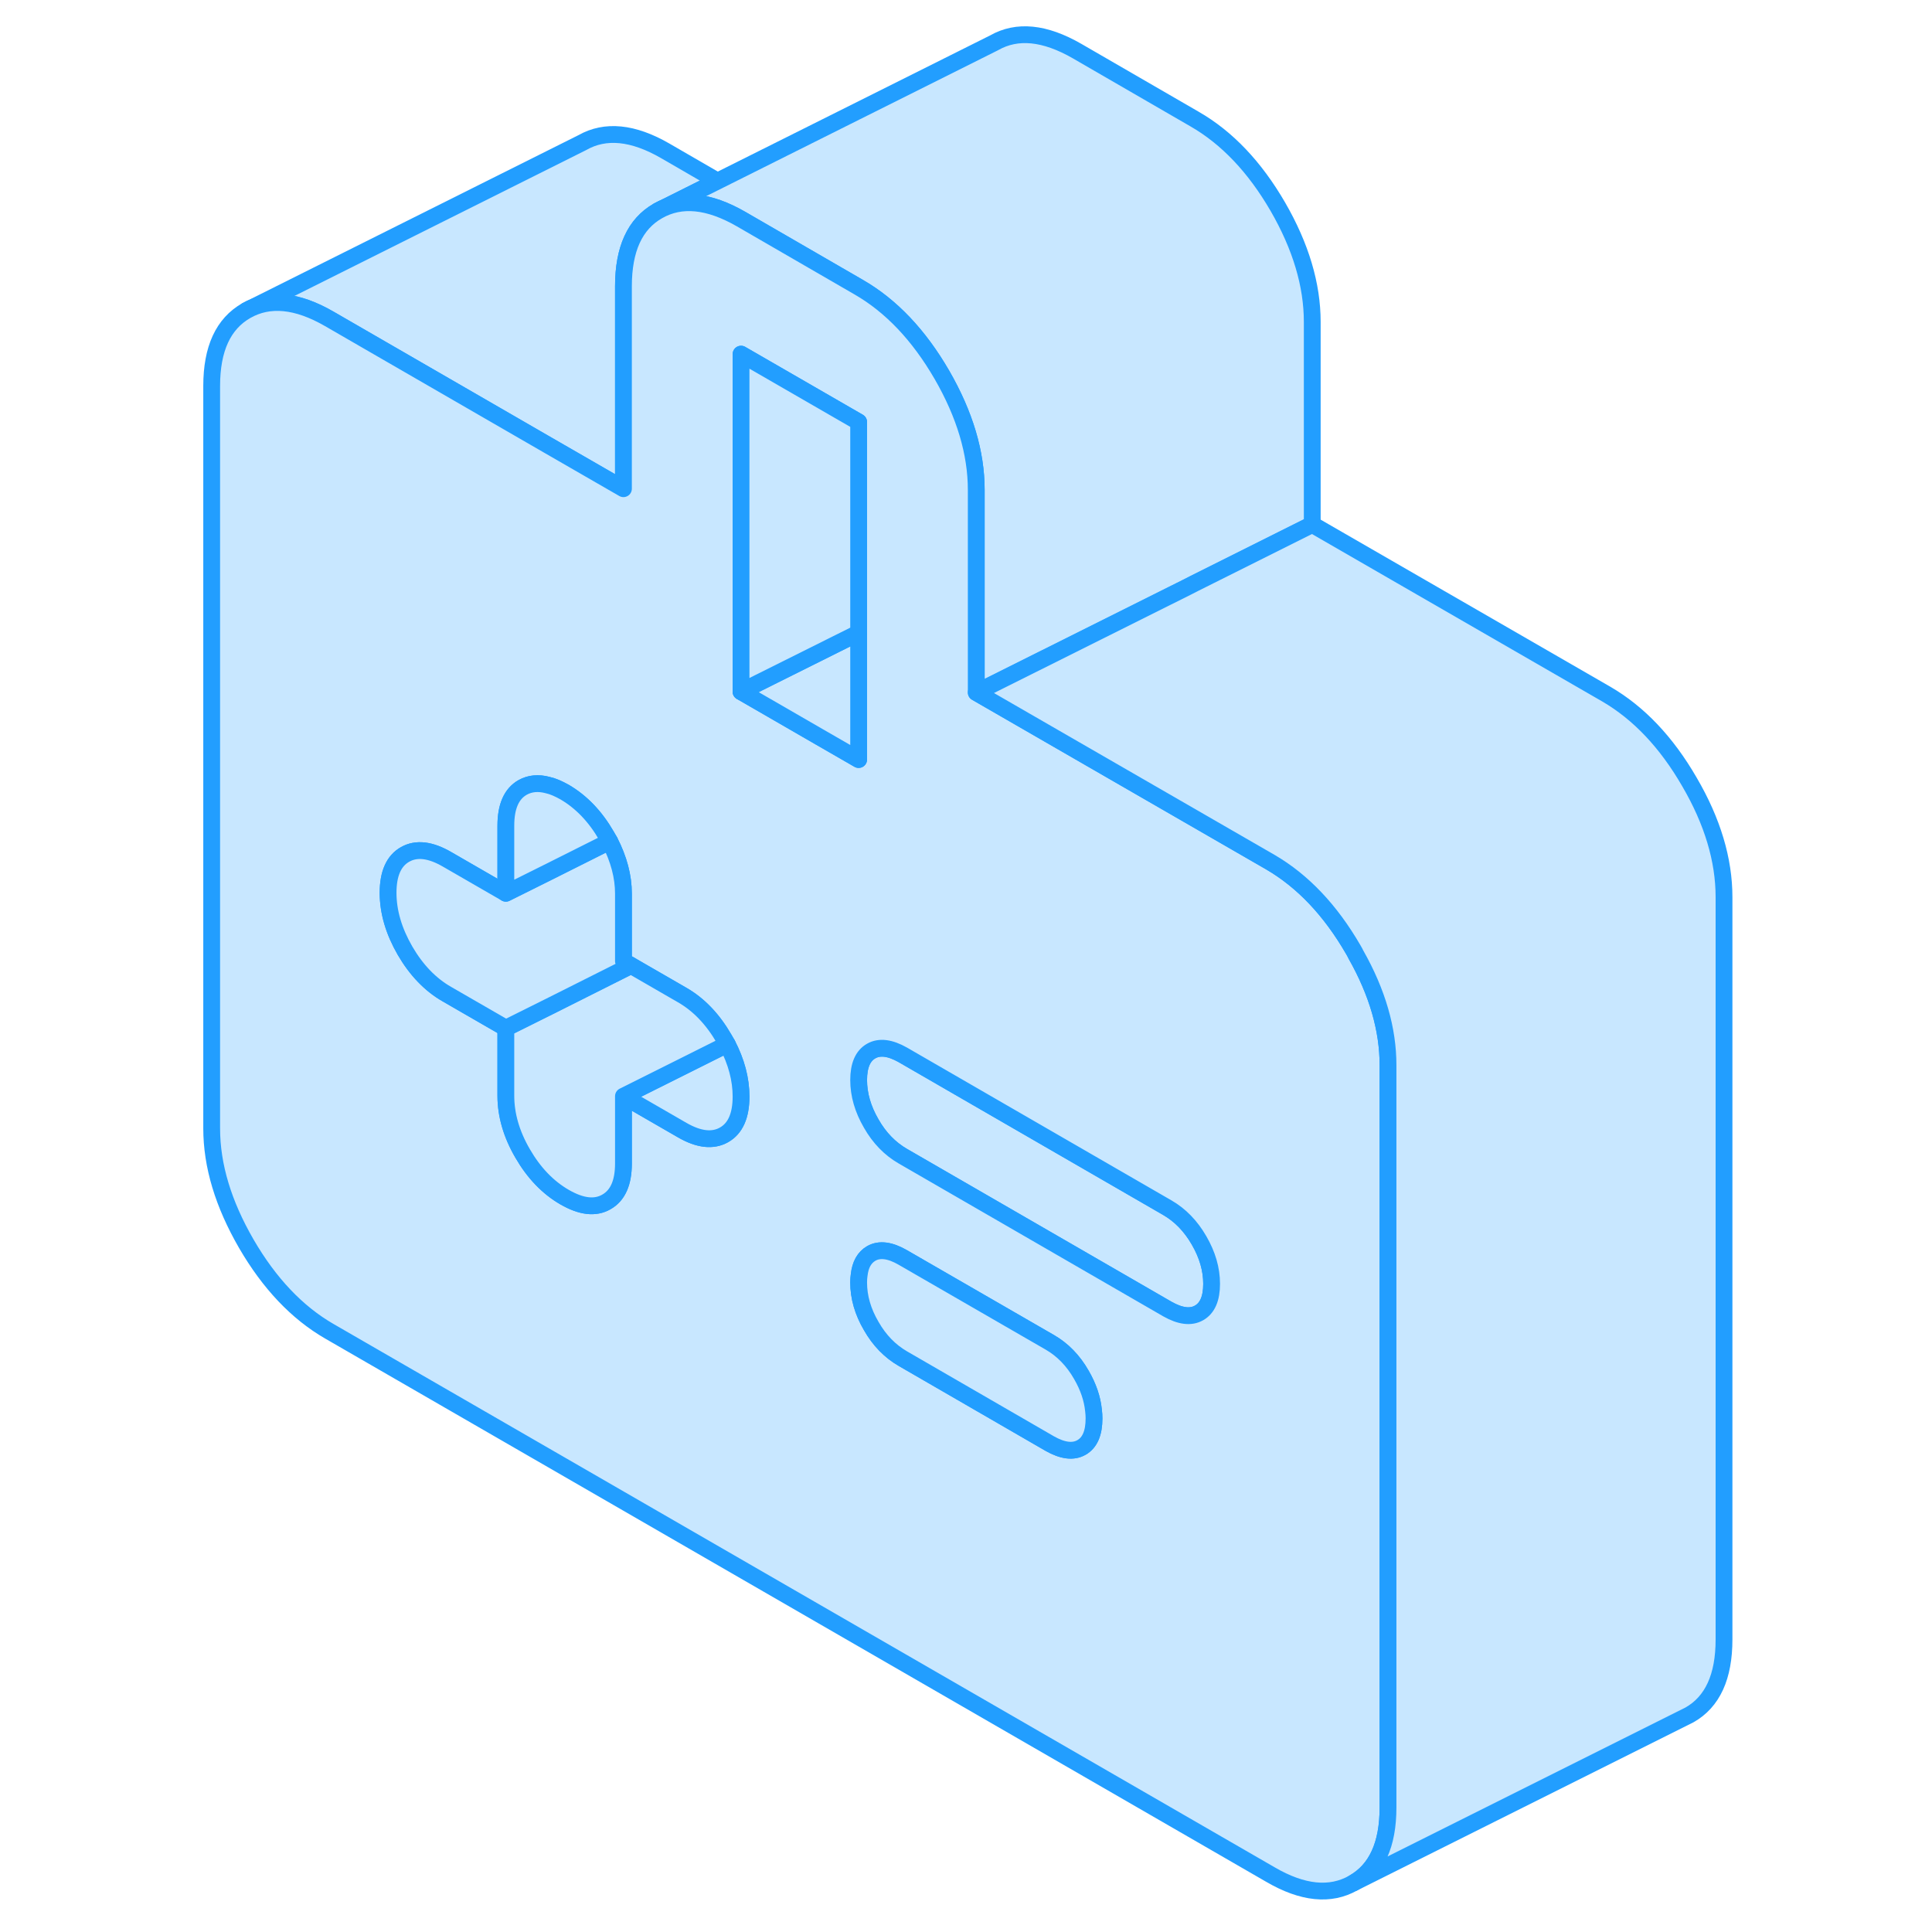 <svg width="48" height="48" viewBox="0 0 95 115" fill="#c8e7ff" xmlns="http://www.w3.org/2000/svg" stroke-width="1px" stroke-linecap="round" stroke-linejoin="round"><path d="M61.37 73.83C60.88 72.98 60.25 72.33 59.49 71.89L43.74 62.79C42.98 62.36 42.35 62.28 41.86 62.56C41.36 62.84 41.11 63.42 41.11 64.29C41.11 65.16 41.36 66.02 41.86 66.88C42.35 67.74 42.98 68.38 43.74 68.82L59.49 77.92C60.25 78.35 60.88 78.43 61.37 78.15C61.87 77.87 62.12 77.29 62.12 76.42C62.12 75.55 61.87 74.69 61.37 73.83Z" stroke="#229EFF" stroke-linejoin="round"/><path d="M32.71 10.78L29.17 12.55C27.79 13.33 27.11 14.83 27.11 17.04V29.09L22.6 26.49L9.6 18.98C7.68 17.87 6.03 17.71 4.66 18.49L24.66 8.49C26.03 7.71 27.68 7.87 29.6 8.98L32.71 10.78Z" stroke="#229EFF" stroke-linejoin="round"/><path d="M68.11 19.16V31.22L61.11 34.72L60.66 34.95L48.11 41.22V29.16C48.11 26.96 47.43 24.67 46.06 22.3C44.69 19.94 43.04 18.2 41.11 17.09L34.11 13.04C32.18 11.93 30.54 11.77 29.17 12.55L32.71 10.78L49.17 2.55C50.54 1.77 52.18 1.93 54.11 3.04L61.11 7.09C63.04 8.2 64.69 9.94 66.06 12.3C67.43 14.67 68.11 16.96 68.11 19.16Z" stroke="#229EFF" stroke-linejoin="round"/><path d="M70.71 56.82C70.67 56.73 70.61 56.63 70.56 56.54C69.19 54.17 67.54 52.44 65.62 51.32L48.11 41.22V29.16C48.11 26.96 47.43 24.67 46.06 22.3C44.69 19.94 43.04 18.2 41.11 17.09L34.11 13.04C32.18 11.93 30.54 11.77 29.17 12.55C27.79 13.33 27.11 14.83 27.11 17.04V29.09L22.6 26.49L9.6 18.98C7.68 17.87 6.03 17.71 4.66 18.49C3.29 19.27 2.6 20.76 2.6 22.97V67.17C2.6 69.38 3.29 71.66 4.66 74.03C6.03 76.39 7.68 78.13 9.6 79.24L65.62 111.58C67.54 112.7 69.19 112.86 70.56 112.08C71.94 111.3 72.62 109.8 72.62 107.59V63.4C72.62 61.28 71.99 59.08 70.71 56.82ZM33.1 67.55C32.43 67.93 31.6 67.84 30.61 67.27L27.11 65.25V69.26C27.11 70.4 26.77 71.16 26.1 71.54C25.43 71.93 24.6 71.83 23.61 71.26C22.62 70.69 21.78 69.82 21.11 68.66C20.44 67.51 20.11 66.36 20.11 65.22V61.2L16.61 59.18C15.61 58.61 14.78 57.74 14.11 56.59C13.44 55.43 13.1 54.28 13.1 53.14C13.1 52 13.44 51.24 14.11 50.86C14.78 50.48 15.61 50.57 16.61 51.15L20.11 53.17V49.15C20.11 48.01 20.44 47.25 21.11 46.87C21.54 46.63 22.04 46.58 22.6 46.73C22.92 46.8 23.25 46.95 23.61 47.15C24.6 47.73 25.43 48.59 26.1 49.75C26.16 49.86 26.23 49.97 26.29 50.08C26.83 51.13 27.11 52.17 27.11 53.19V57.21L27.56 57.47L30.61 59.23C31.6 59.8 32.43 60.67 33.1 61.83C33.16 61.94 33.23 62.05 33.29 62.16C33.83 63.2 34.11 64.24 34.11 65.27C34.11 66.41 33.77 67.17 33.1 67.55ZM34.11 41.17V21.08L41.11 25.12V45.21L38.75 43.85L34.11 41.17ZM54.37 86.16C53.88 86.44 53.25 86.36 52.49 85.93L43.74 80.87C42.98 80.43 42.35 79.79 41.86 78.93C41.36 78.08 41.11 77.21 41.11 76.34C41.11 76.18 41.12 76.03 41.14 75.9C41.21 75.27 41.45 74.85 41.86 74.61C42.35 74.33 42.98 74.41 43.74 74.85L52.49 79.9C53.25 80.34 53.88 80.98 54.37 81.84C54.78 82.55 55.02 83.25 55.09 83.96C55.11 84.12 55.12 84.27 55.12 84.43C55.12 85.3 54.87 85.88 54.37 86.16ZM61.37 78.15C60.88 78.43 60.25 78.35 59.49 77.92L43.74 68.82C42.98 68.38 42.35 67.74 41.86 66.88C41.36 66.02 41.11 65.16 41.11 64.29C41.11 63.42 41.36 62.84 41.86 62.56C42.35 62.28 42.98 62.36 43.74 62.79L59.49 71.89C60.25 72.33 60.88 72.98 61.37 73.83C61.87 74.69 62.12 75.55 62.12 76.42C62.12 77.29 61.87 77.87 61.37 78.15Z" stroke="#229EFF" stroke-linejoin="round"/><path d="M55.12 84.43C55.12 85.3 54.87 85.88 54.37 86.16C53.88 86.44 53.25 86.36 52.49 85.93L43.74 80.87C42.98 80.43 42.35 79.79 41.86 78.93C41.36 78.08 41.11 77.21 41.11 76.34C41.11 76.18 41.12 76.03 41.14 75.9C41.21 75.27 41.45 74.85 41.86 74.61C42.35 74.33 42.98 74.41 43.74 74.85L52.49 79.9C53.25 80.34 53.88 80.98 54.37 81.84C54.78 82.55 55.02 83.25 55.09 83.96C55.11 84.12 55.12 84.27 55.12 84.43Z" stroke="#229EFF" stroke-linejoin="round"/><path d="M34.11 65.27C34.11 66.41 33.77 67.17 33.1 67.55C32.43 67.93 31.6 67.84 30.61 67.27L27.11 65.25L33.29 62.16C33.83 63.2 34.11 64.24 34.11 65.27Z" stroke="#229EFF" stroke-linejoin="round"/><path d="M33.29 62.16L27.11 65.25V69.26C27.11 70.4 26.77 71.16 26.1 71.54C25.43 71.93 24.6 71.83 23.61 71.26C22.62 70.69 21.78 69.82 21.11 68.66C20.44 67.51 20.11 66.36 20.11 65.22V61.2L22.92 59.8L27.56 57.47L30.61 59.23C31.6 59.8 32.43 60.67 33.1 61.83C33.16 61.94 33.23 62.05 33.29 62.16Z" stroke="#229EFF" stroke-linejoin="round"/><path d="M27.56 57.47L22.92 59.8L20.11 61.2L16.61 59.18C15.61 58.61 14.78 57.74 14.11 56.59C13.44 55.43 13.1 54.28 13.1 53.14C13.1 52 13.44 51.24 14.11 50.86C14.78 50.48 15.61 50.57 16.61 51.15L20.11 53.17L22.6 51.93L26.29 50.08C26.83 51.13 27.11 52.17 27.11 53.19V57.21L27.56 57.47Z" stroke="#229EFF" stroke-linejoin="round"/><path d="M26.29 50.08L22.6 51.93L20.11 53.17V49.15C20.11 48.01 20.44 47.25 21.11 46.87C21.54 46.63 22.04 46.58 22.6 46.73C22.92 46.8 23.25 46.95 23.61 47.15C24.6 47.73 25.43 48.59 26.1 49.75C26.16 49.86 26.23 49.97 26.29 50.08Z" stroke="#229EFF" stroke-linejoin="round"/><path d="M41.11 37.67V45.21L38.75 43.85L34.11 41.17L35.16 40.64L40.23 38.11L41.11 37.67Z" stroke="#229EFF" stroke-linejoin="round"/><path d="M41.11 25.12V37.67L40.23 38.11L35.16 40.64L34.11 41.17V21.08L41.11 25.12Z" stroke="#229EFF" stroke-linejoin="round"/><path d="M92.62 53.4V97.59C92.62 99.8 91.94 101.3 90.56 102.08L70.56 112.08C71.94 111.3 72.62 109.8 72.62 107.59V63.4C72.62 61.28 71.99 59.08 70.71 56.82C70.67 56.73 70.61 56.63 70.56 56.54C69.19 54.17 67.54 52.44 65.62 51.32L48.11 41.22L60.66 34.95L61.11 34.72L68.11 31.22L85.62 41.32C87.54 42.44 89.19 44.17 90.56 46.54C91.94 48.9 92.62 51.19 92.62 53.4Z" stroke="#229EFF" stroke-linejoin="round"/></svg>